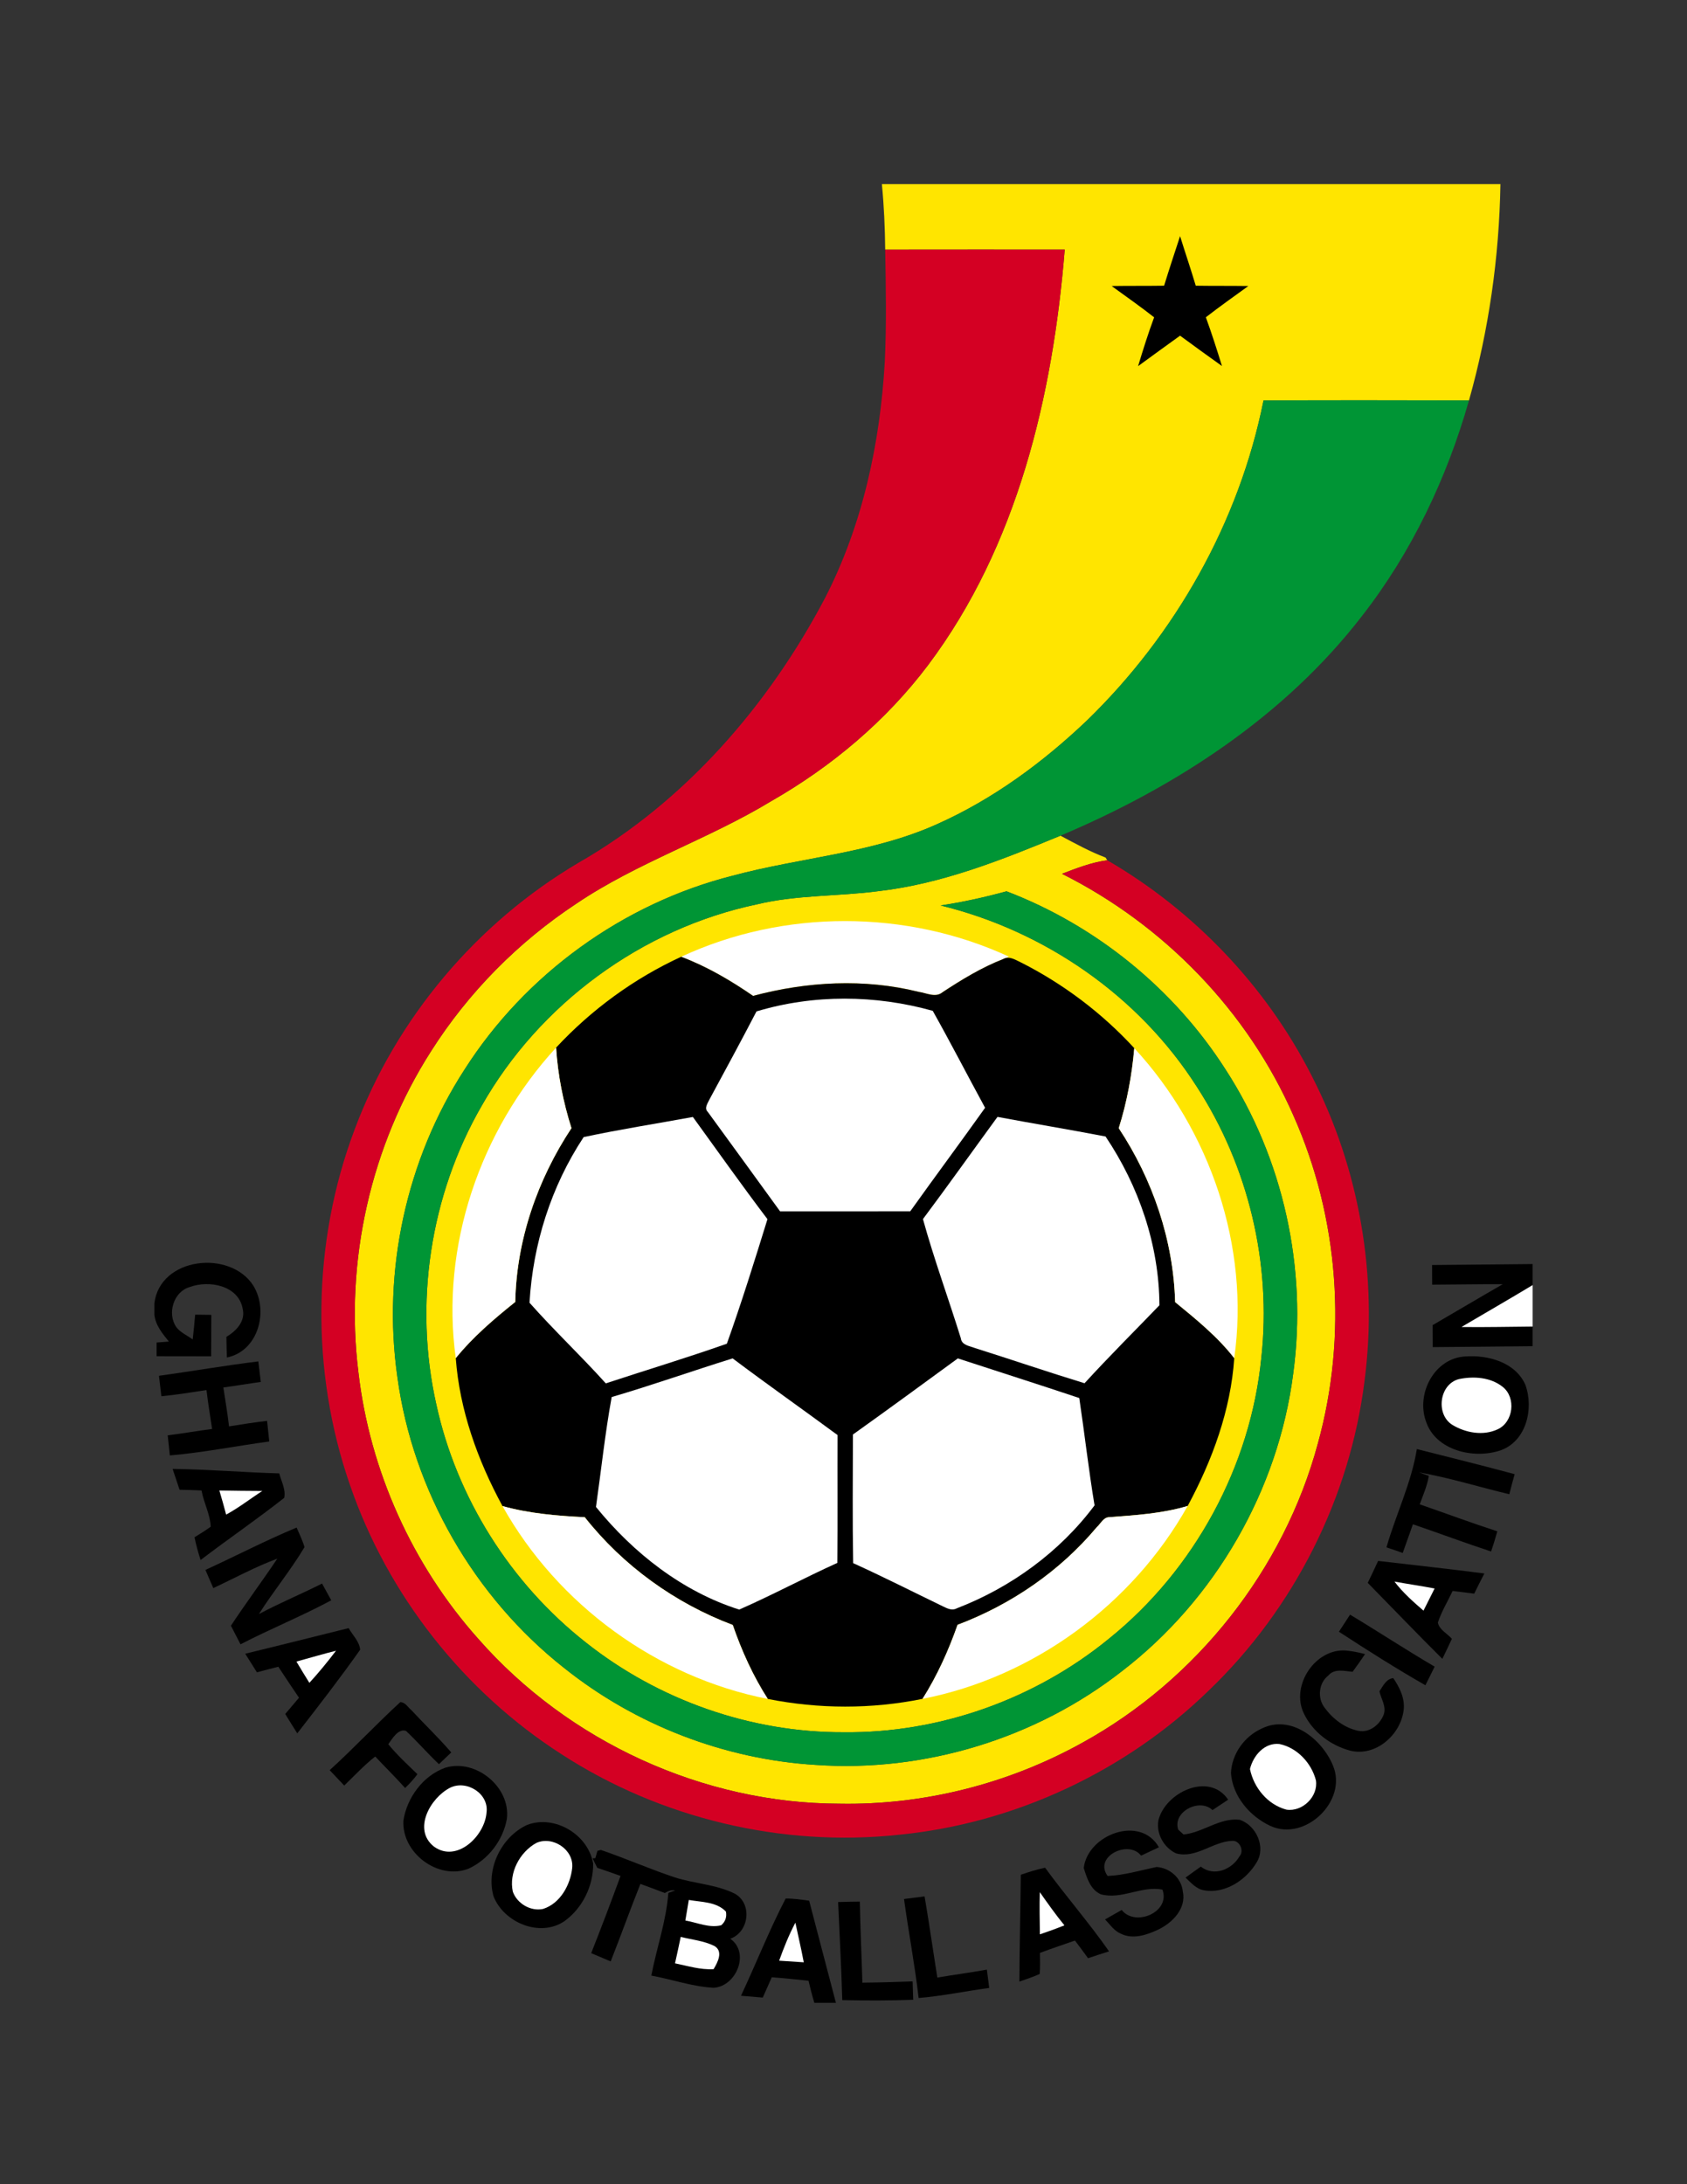 <?xml version="1.0" encoding="utf-8"?>
<!-- Generator: Adobe Illustrator 15.1.0, SVG Export Plug-In . SVG Version: 6.00 Build 0)  -->
<!DOCTYPE svg PUBLIC "-//W3C//DTD SVG 1.1//EN" "http://www.w3.org/Graphics/SVG/1.1/DTD/svg11.dtd">
<svg version="1.1" id="Layer_1" xmlns="http://www.w3.org/2000/svg" xmlns:xlink="http://www.w3.org/1999/xlink" x="0px" y="0px"
	 width="612px" height="792px" viewBox="0 0 612 792" enable-background="new 0 0 612 792" xml:space="preserve">
<rect x="0" y="0" width="612" height="792" fill="#333333" stroke="none"/>
<g>
	<path fill="#FFE500" d="M319.923,66.759h224.396c-0.446,26.48-4.21,52.931-11.409,78.434c-24.842-0.043-49.697-0.115-74.54,0.029
		c-8.821,44.066-31.938,84.885-64.123,116.106c-16.021,15.23-34.124,28.534-54.382,37.558
		c-23.463,10.561-49.555,12.04-74.167,18.678c-39.699,10.057-75.116,35.704-97.142,70.215
		c-21.207,32.686-29.914,73.088-24.382,111.638c5.618,41.192,27.859,79.713,60.503,105.416
		c25.862,20.661,58.147,33.104,91.193,35.13c39.555,2.772,79.956-9.583,111.191-34.023c33.809-25.977,56.71-65.676,62.098-107.987
		c5.159-38.062-3.634-77.874-24.539-110.116c-18.722-29.295-47.013-52.241-79.469-64.641c-7.873,2.155-15.849,3.922-23.907,5.129
		c37.772,9.225,71.954,32.831,92.916,65.704c18.706,28.765,27.154,64.066,23.434,98.176c-3.88,39.54-24.339,77.083-55.272,101.982
		c-26.896,22.012-61.581,34.34-96.351,33.937c-33.621,0.115-67.054-11.652-93.376-32.5c-27.313-21.437-46.926-52.456-54.311-86.379
		c-8.218-36.451-2.255-75.862,16.423-108.218c20.962-37.012,58.175-64.339,99.828-73.09c14.512-3.52,29.525-2.859,44.238-4.813
		c23.018-2.658,44.685-11.352,65.935-20.101c5.358,2.845,10.689,5.79,16.364,7.931c0.159,0.244,0.475,0.733,0.618,0.977
		c-5.704,0.776-11.092,2.859-16.422,4.914c36.953,18.492,67.428,49.856,84.008,87.788c16.48,37.024,19.627,79.755,8.808,118.807
		c-12.313,45.704-43.965,85.646-85.388,108.463c-26.795,14.886-57.499,22.7-88.161,22.127
		c-49.526-0.058-98.333-22.558-130.978-59.714c-23.936-26.781-39.396-61.02-43.534-96.709c-5-40.287,4.468-82.198,26.336-116.408
		c13.52-21.308,31.667-39.641,52.729-53.535c22.127-14.942,47.831-23.304,70.604-37.112c21.983-12.557,41.753-29.152,57.012-49.41
		c32.429-43.19,45.259-97.687,49.555-150.647c-21.71,0-43.42-0.029-65.129,0.015C321.043,82.577,320.699,74.647,319.923,66.759
		L319.923,66.759z"/>
	<path d="M428.099,85.638c1.867,6.005,3.894,11.94,5.689,17.96c6.364,0.1,12.729,0.014,19.079,0.114
		c-5.157,3.736-10.373,7.414-15.416,11.336c2.126,5.819,4.009,11.738,5.847,17.673c-5.114-3.621-10.156-7.314-15.199-11.006
		c-5.102,3.65-10.159,7.357-15.231,11.049c1.797-5.948,3.664-11.868,5.819-17.701c-5.014-3.937-10.259-7.601-15.416-11.351
		c6.351-0.101,12.687-0.014,19.037-0.114C424.147,97.578,426.144,91.615,428.099,85.638L428.099,85.638z"/>
	<path fill="#D40023" d="M321.13,90.509c21.709-0.043,43.419-0.015,65.129-0.015c-4.296,52.96-17.126,107.457-49.555,150.647
		c-15.259,20.258-35.028,36.853-57.012,49.41c-22.773,13.808-48.477,22.17-70.604,37.112c-21.063,13.894-39.21,32.227-52.729,53.535
		c-21.868,34.21-31.336,76.121-26.336,116.408c4.138,35.689,19.598,69.928,43.534,96.709
		c32.644,37.156,81.451,59.656,130.978,59.714c30.662,0.573,61.366-7.241,88.161-22.127c41.423-22.816,73.075-62.759,85.388-108.463
		c10.819-39.052,7.673-81.782-8.808-118.807c-16.58-37.932-47.055-69.296-84.008-87.788c5.33-2.055,10.718-4.138,16.422-4.914
		c31.438,18.262,57.572,45.603,74.081,78.003c17.441,33.793,24.151,72.931,19.268,110.618
		c-5.245,42.486-25.632,82.859-56.553,112.458c-30.143,29.339-70.373,48.132-112.255,52.27
		c-42.572,4.612-86.61-5.892-122.543-29.196c-35.445-22.744-62.946-57.6-76.667-97.442c-14.469-41.522-13.88-88.132,1.695-129.268
		c15.043-40.186,44.282-74.813,81.236-96.58c38.549-22.127,68.808-56.925,89.368-95.992c13.577-26.393,19.942-55.977,21.651-85.474
		C321.632,117.736,321.359,104.115,321.13,90.509L321.13,90.509z"/>
	<path fill="#009535" d="M458.37,145.221c24.843-0.144,49.698-0.072,74.54-0.029c-8.002,28.104-20.76,55.014-38.764,78.104
		c-28.003,36.336-67.558,62.054-109.439,79.727c-21.25,8.75-42.917,17.443-65.935,20.101c-14.712,1.954-29.726,1.293-44.238,4.813
		c-41.653,8.75-78.865,36.078-99.828,73.09c-18.678,32.355-24.641,71.767-16.423,108.218c7.385,33.923,26.998,64.942,54.311,86.379
		c26.322,20.848,59.755,32.615,93.376,32.5c34.77,0.403,69.455-11.925,96.351-33.937c30.934-24.899,51.393-62.442,55.272-101.982
		c3.721-34.109-4.728-69.411-23.434-98.176c-20.962-32.873-55.144-56.479-92.916-65.704c8.059-1.207,16.034-2.974,23.907-5.129
		c32.456,12.399,60.747,35.345,79.469,64.641c20.905,32.242,29.698,72.055,24.539,110.116
		c-5.388,42.312-28.289,82.011-62.098,107.987c-31.235,24.44-71.637,36.796-111.191,34.023
		c-33.046-2.026-65.331-14.469-91.193-35.13c-32.644-25.703-54.885-64.224-60.503-105.416c-5.532-38.55,3.175-78.952,24.382-111.638
		c22.026-34.511,57.442-60.158,97.142-70.215c24.612-6.638,50.704-8.118,74.167-18.678c20.258-9.023,38.361-22.328,54.382-37.558
		C426.432,230.106,449.549,189.287,458.37,145.221L458.37,145.221z"/>
	<path fill="#FFFFFF" d="M247.121,346.931c37.155-17.299,81.725-17.213,118.893-0.043l-2.126,0.891
		c-7.816,3.046-14.985,7.428-21.968,12.012c-2.515,2.112-5.805,0.258-8.621-0.13c-19.742-4.928-40.546-3.764-60.101,1.452
		C265.038,355.494,256.417,350.437,247.121,346.931L247.121,346.931z"/>
	<path d="M201.733,379.877c12.816-13.779,28.29-25.086,45.388-32.946c9.296,3.505,17.917,8.563,26.078,14.181
		c19.554-5.215,40.358-6.379,60.101-1.452c2.816,0.388,6.106,2.242,8.621,0.13c6.982-4.584,14.151-8.966,21.968-12.012
		c2.084-1.221,4.152,0.101,6.063,0.992c15.59,7.816,29.728,18.462,41.537,31.293c-0.861,9.842-2.657,19.598-5.632,29.022
		c12.355,18.664,19.827,40.633,20.46,63.062c7.614,6.249,15.358,12.499,21.437,20.329c-1.264,18.837-7.974,37.055-16.896,53.592
		c-9.267,2.759-18.951,3.363-28.549,4.082c-2.098,0.1-3.032,2.399-4.439,3.634c-13.377,15.963-31.035,28.047-50.489,35.388
		c-3.29,9.354-7.398,18.434-12.701,26.84c-18.491,3.765-37.658,3.707-56.149,0.028c-5.359-8.361-9.468-17.442-12.701-26.811
		c-21.006-7.916-39.771-21.465-53.693-39.079c-10.042-0.49-20.129-1.338-29.842-4.038c-8.994-16.537-15.561-34.785-16.954-53.649
		c6.264-7.716,13.851-14.182,21.581-20.373c0.445-22.443,8.06-44.384,20.388-63.018
		C204.305,399.604,202.365,389.791,201.733,379.877L201.733,379.877z"/>
	<path fill="#FFFFFF" d="M274.434,366.744c20.733-6.235,43.132-6.035,63.938-0.215c6.523,11.609,12.614,23.462,18.994,35.159
		c-8.952,12.586-18.19,24.971-27.156,37.543c-15.731,0.042-31.479,0.027-47.211,0.014c-8.722-12.04-17.486-24.066-26.251-36.092
		c-1.364-1.322-0.014-3.089,0.576-4.396C263.083,388.109,268.859,377.477,274.434,366.744L274.434,366.744z"/>
	<path fill="#FFFFFF" d="M165.339,492.463c-5.618-40.488,8.85-82.645,36.394-112.586c0.632,9.914,2.572,19.727,5.575,29.195
		c-12.328,18.634-19.942,40.574-20.388,63.018C179.19,478.281,171.604,484.747,165.339,492.463L165.339,492.463z"/>
	<path fill="#FFFFFF" d="M411.488,380.063c27.543,29.798,41.982,72.055,36.265,112.413c-6.078-7.83-13.822-14.08-21.437-20.329
		c-0.633-22.429-8.104-44.397-20.46-63.062C408.831,399.661,410.627,389.905,411.488,380.063L411.488,380.063z"/>
	<path fill="#FFFFFF" d="M211.733,412.318c13.132-2.815,26.422-4.87,39.626-7.299c8.98,12.386,17.816,24.872,27.055,37.055
		c-4.684,15.116-9.396,30.273-14.727,45.159c-14.526,5.114-29.281,9.567-43.922,14.382c-8.979-9.972-18.778-19.196-27.672-29.239
		C193.328,451.055,199.951,430.163,211.733,412.318L211.733,412.318z"/>
	<path fill="#FFFFFF" d="M361.862,404.991c13.046,2.443,26.163,4.599,39.209,7.112c12.084,17.988,19.44,39.425,19.54,61.192
		c-9.065,9.411-18.347,18.621-27.168,28.275c-13.334-4.08-26.539-8.591-39.829-12.786c-1.882-0.748-4.755-0.992-5.057-3.55
		c-4.483-14.426-9.712-28.62-13.736-43.189C343.974,429.804,352.839,417.333,361.862,404.991L361.862,404.991z"/>
	<path d="M56,472.621c1.998-16.826,27.543-19.599,35.919-6.409c5.632,9.182,1.796,23.723-9.612,26.021
		c-0.086-2.5-0.13-4.999-0.173-7.485c3.563-2.111,7.012-5.66,5.905-10.2c-1.508-8.435-12.198-10.446-19.109-7.889
		c-5.978,1.638-8.362,9.611-4.986,14.555c1.523,2.012,3.979,2.988,5.963,4.482c0.345-3.002,0.646-5.991,0.89-8.994
		c1.955,0.015,3.909,0.043,5.862,0.072c-0.029,5.015-0.042,10.014-0.058,15.028c-6.594,0-13.189-0.014-19.784-0.029
		c0-1.249,0-3.735,0-4.972c1.48-0.129,2.975-0.229,4.454-0.344c-2.342-2.889-4.856-5.892-5.273-9.741V472.621L56,472.621z"/>
	<path d="M519.521,458.698c12.155-0.086,24.324-0.244,36.479-0.345v7.63c-8.549,5.157-17.198,10.115-25.791,15.186
		c8.593,0.115,17.185-0.1,25.791-0.157v7.127c-12.084,0.085-24.167,0.271-36.235,0.329c-0.029-2.657-0.043-5.316-0.058-7.96
		c8.492-4.928,16.925-9.956,25.445-14.842c-8.535-0.058-17.068,0.131-25.604,0.159C519.535,463.439,519.521,461.069,519.521,458.698
		L519.521,458.698z"/>
	<path fill="#FFFFFF" d="M530.209,481.169c8.593-5.07,17.242-10.028,25.791-15.186v15.028
		C547.394,481.069,538.802,481.284,530.209,481.169L530.209,481.169z"/>
	<path d="M531.489,491.859c8.246-0.617,18.275,2.054,21.882,10.302c3.117,8.606,0.358,20.46-9.038,23.75
		c-9.698,3.29-23.692,0.072-27.098-10.718C513.773,505.235,520.354,492.521,531.489,491.859L531.489,491.859z"/>
	<path d="M57.667,498.871c12.025-1.653,23.994-3.751,36.048-5.216c0.302,2.485,0.589,4.957,0.891,7.442
		c-4.526,0.618-9.038,1.408-13.578,2.012c0.718,4.697,1.509,9.383,2.055,14.108c4.597-0.761,9.181-1.465,13.807-1.997
		c0.273,2.486,0.532,4.972,0.79,7.472c-12.025,1.624-23.965,4.009-36.063,5.057c-0.259-2.427-0.518-4.87-0.776-7.299
		c5.388-0.631,10.732-1.623,16.106-2.298c-0.704-4.697-1.48-9.396-2.04-14.109c-5.445,0.805-10.877,1.724-16.365,2.242
		C58.242,503.813,57.954,501.327,57.667,498.871L57.667,498.871z"/>
	<path fill="#FFFFFF" d="M221.905,506.572c14.727-4.311,29.209-9.454,43.879-14.009c12.558,9.438,25.417,18.477,38.061,27.802
		c-0.071,15.445,0.086,30.904-0.086,46.35c-11.969,5.418-23.563,11.653-35.589,16.926c-20.618-6.522-38.419-20.518-51.968-37.213
		C218.098,533.152,219.491,519.775,221.905,506.572L221.905,506.572z"/>
	<path fill="#FFFFFF" d="M309.419,520.164c12.759-9.095,25.402-18.362,38.062-27.601c14.684,4.799,29.41,9.482,44.052,14.368
		c1.938,12.959,3.39,25.991,5.545,38.922c-12.614,16.896-30.373,29.784-50,37.343c-1.709,0.947-3.405,0.042-4.971-0.704
		c-10.861-5.245-21.624-10.719-32.6-15.69C309.232,551.256,309.392,535.709,309.419,520.164L309.419,520.164z"/>
	<path fill="#FFFFFF" d="M529.276,500.063c5.315-1.107,11.479-0.69,15.876,2.83c4.928,3.894,3.88,12.788-1.854,15.388
		c-5.215,2.429-11.552,1.308-16.336-1.565C520.728,512.951,522.077,501.902,529.276,500.063L529.276,500.063z"/>
	<path d="M514.002,525.438c11.825,3.017,23.693,5.904,35.475,9.108c-0.675,2.399-1.321,4.828-1.938,7.27
		c-10.935-2.614-21.696-5.978-32.774-7.931l3.578,1.278c-0.575,3.578-2.069,6.912-3.304,10.317
		c9.381,3.247,18.691,6.724,28.146,9.784c-0.675,2.457-1.437,4.899-2.256,7.313c-9.512-3.117-18.893-6.638-28.362-9.87
		c-1.234,3.462-2.471,6.925-3.691,10.402c-1.969-0.705-3.938-1.38-5.906-2.026C506.403,549.114,511.991,537.793,514.002,525.438
		L514.002,525.438z"/>
	<path d="M62.624,532.635c12.917,0.159,25.775,1.265,38.678,1.624c0.733,2.873,2.443,5.862,1.811,8.864
		c-9.9,7.787-20.316,14.914-30.345,22.544c-0.862-2.717-1.652-5.46-2.198-8.247c1.982-1.236,3.994-2.443,5.876-3.836
		c-0.187-4.483-2.557-8.692-3.333-13.132c-2.658-0.131-5.316-0.202-7.975-0.26C64.29,537.678,63.472,535.149,62.624,532.635
		L62.624,532.635z"/>
	<path fill="#FFFFFF" d="M79.578,540.466c5.187,0.071,10.374,0.173,15.575,0.173c-4.396,2.83-8.506,6.076-13.118,8.563
		C81.273,546.271,80.439,543.367,79.578,540.466L79.578,540.466z"/>
	<path fill="#FFFFFF" d="M182.293,546.112c9.713,2.7,19.799,3.548,29.842,4.038c13.922,17.614,32.687,31.163,53.693,39.079
		c3.233,9.368,7.342,18.449,12.701,26.811C238.285,608.151,202.308,581.873,182.293,546.112L182.293,546.112z"/>
	<path fill="#FFFFFF" d="M402.308,550.15c9.598-0.719,19.282-1.323,28.549-4.082c-20.015,35.733-55.935,62.083-96.179,69.943
		c5.303-8.406,9.411-17.485,12.701-26.84c19.454-7.341,37.112-19.425,50.489-35.388C399.275,552.55,400.21,550.25,402.308,550.15
		L402.308,550.15z"/>
	<path d="M74.521,569.259c11.063-5.058,21.867-10.704,33.088-15.359c0.992,2.342,2.141,4.642,2.86,7.098
		c-5.015,8.405-11.322,16.006-16.552,24.281c7.471-4.009,15.33-7.241,22.916-11.077c1.106,2.025,2.213,4.052,3.334,6.078
		c-10.747,5.775-22.098,10.345-32.917,15.961c-1.164-2.24-2.313-4.511-3.477-6.751c5.431-8.22,11.336-16.122,16.825-24.311
		c-8.002,2.959-15.503,7.069-23.219,10.675C76.431,573.641,75.454,571.456,74.521,569.259L74.521,569.259z"/>
	<path d="M496.187,573.957c1.278-2.644,2.543-5.302,3.765-7.96c12.845,1.508,25.704,2.889,38.534,4.554
		c-1.249,2.43-2.472,4.856-3.678,7.314c-2.615-0.345-5.229-0.676-7.831-0.978c-1.796,3.822-4.036,7.458-5.358,11.48
		c0.546,2.644,3.42,3.951,5.086,5.876c-1.121,2.429-2.285,4.856-3.463,7.271C514.117,592.434,505.21,583.139,496.187,573.957
		L496.187,573.957z"/>
	<path fill="#FFFFFF" d="M505.871,573.482c4.842,0.905,9.727,1.581,14.568,2.515c-1.351,2.673-2.687,5.359-4.036,8.031
		C512.652,580.781,508.888,577.463,505.871,573.482L505.871,573.482z"/>
	<path d="M485.727,591.672c1.365-2.067,2.701-4.138,4.038-6.191c10.286,6.178,20.315,12.786,30.689,18.851
		c-1.092,2.271-2.255,4.497-3.362,6.752C506.431,604.977,496.015,598.382,485.727,591.672L485.727,591.672z"/>
	<path d="M88.959,599.646c12.529-3.031,25.015-6.192,37.529-9.282c1.408,2.558,3.894,4.799,4.167,7.831
		c-7.284,10.331-15.058,20.331-22.816,30.331c-1.452-2.357-2.946-4.67-4.368-7.027c1.681-1.967,3.333-3.936,5-5.89
		c-2.557-3.735-5.029-7.5-7.514-11.25c-2.586,0.646-5.173,1.351-7.745,2.04C91.791,604.143,90.354,601.902,88.959,599.646
		L88.959,599.646z"/>
	<path fill="#FFFFFF" d="M107.538,602.491c4.785-1.308,9.54-2.73,14.353-3.923c-3.045,4.009-6.25,7.918-9.655,11.639
		C110.655,607.636,109.046,605.092,107.538,602.491L107.538,602.491z"/>
	<path d="M472.954,621.198c-4.784-10.058,4.253-23.635,15.445-22.701c2.299,0.244,4.555,0.675,6.796,1.294
		c-1.451,2.183-2.96,4.31-4.512,6.407c-2.931-0.244-6.594-1.293-8.793,1.351c-3.491,2.673-4.037,8.089-1.437,11.566
		c2.96,4.08,7.255,7.442,12.27,8.477c4.139,0.863,7.933-2.284,9.296-5.991c0.921-2.945-0.99-5.547-1.594-8.305
		c1.278-1.911,2.428-4.539,5.028-4.799c2.271,3.377,4.268,7.299,3.765,11.508c-1.035,9.038-10.188,17.156-19.526,14.757
		C482.609,632.851,476.1,627.907,472.954,621.198L472.954,621.198z"/>
	<path d="M145.209,617.204c1.811,0,2.73,1.839,3.98,2.858c4.799,5.159,9.914,10.029,14.512,15.374
		c-1.494,1.423-2.989,2.83-4.468,4.267c-4.109-3.907-7.831-8.188-11.955-12.082c-2.859-0.891-4.942,2.816-6.422,4.842
		c3.204,3.908,6.94,7.371,10.575,10.862c-1.322,1.81-2.859,3.448-4.468,5.015c-3.506-3.909-7.242-7.601-10.848-11.423
		c-4.037,3.189-7.557,6.954-11.235,10.531c-1.781-1.854-3.549-3.707-5.288-5.574C128.371,633.914,136.474,625.206,145.209,617.204
		L145.209,617.204z"/>
	<path d="M457.797,626.744c10.56-5.157,21.823,3.894,25.761,13.434c5.432,12.815-10.115,27.716-22.701,21.911
		c-7.457-3.478-13.707-10.747-14.296-19.181C446.876,635.94,451.475,629.561,457.797,626.744L457.797,626.744z"/>
	<path fill="#FFFFFF" d="M453.457,641.457c1.179-4.871,5.259-9.67,10.704-9.066c6.436,1.337,11.595,6.882,13.219,13.161
		c0.919,5.862-4.886,11.523-10.704,10.633C459.879,654.374,454.822,648.238,453.457,641.457L453.457,641.457z"/>
	<path d="M161.532,640.983c11.078-3.378,23.807,7.068,22.342,18.577c-1.379,7.745-6.767,14.784-13.937,18.047
		c-11.078,4.252-24.281-5.805-23.592-17.472C147.652,651.787,153.471,643.885,161.532,640.983L161.532,640.983z"/>
	<path fill="#FFFFFF" d="M163.227,648.268c6.048-3.031,14.296,2.14,13.261,9.08c-0.675,8.391-10.761,18.247-19.051,12.242
		C149.606,663.426,156.101,651.945,163.227,648.268L163.227,648.268z"/>
	<path d="M420.225,660.149c2.385-10.173,18.404-17.845,25.315-7.571c-1.896,1.249-3.792,2.515-5.675,3.764
		c-4.728-4.512-14.612,0.676-12.429,7.098c0.489,0.431,1.437,1.308,1.926,1.753c7.04-0.675,13.118-6.178,20.388-5.331
		c5.963,2.013,9.583,9.886,6.12,15.46c-3.793,6.366-11.394,11.452-19.037,10.115c-2.845-0.431-4.783-2.772-6.752-4.612
		c1.838-1.35,3.691-2.657,5.545-3.979c4.757,3.751,11.294,1.078,14.052-3.765c1.811-2.054-0.071-5.963-2.83-5.574
		c-6.982,0.346-13.018,6.509-20.216,4.525C422.278,669.991,419.391,664.948,420.225,660.149L420.225,660.149z"/>
	<path d="M191.215,661.729c10.029-3.821,22.241,3.521,23.966,14.052c0.086,8.075-3.894,16.222-10.532,20.921
		c-8.865,5.904-21.868,0.416-25.603-9.081C176.201,677.649,181.905,666.025,191.215,661.729L191.215,661.729z"/>
	<path d="M393.155,677.348c1.407-12.126,20.532-19.367,27.27-7.514c-2.155,1.006-4.295,2.04-6.466,3.03
		c-4.555-5.89-17.313,0.331-12.14,7.372c6.049-0.26,11.882-2.041,17.772-3.262c4.857,0.373,8.966,3.965,9.511,8.894
		c1.322,6.235-3.806,11.364-8.964,13.836c-4.14,1.926-9.139,3.635-13.507,1.465c-2.471-0.99-3.951-3.361-5.747-5.172
		c2.013-1.135,4.023-2.284,6.035-3.435c4.941,6.279,17.845,0.734,14.77-7.385c-7.558-1.479-14.77,3.735-22.313,1.711
		C395.568,685.222,394.305,680.969,393.155,677.348L393.155,677.348z"/>
	<path fill="#FFFFFF" d="M194.549,668.268c5.948-2.687,13.707,2.428,13.031,9.052c-0.661,6.178-4.339,12.888-10.575,14.87
		c-4.512,0.963-9.425-1.953-10.963-6.25C184.534,679.102,188.543,671.586,194.549,668.268L194.549,668.268z"/>
	<path d="M216.733,671.126l1.235-0.33c9.023,3.089,17.773,6.94,26.825,9.957c7.126,2.284,14.942,2.528,21.695,5.862
		c6.552,3.534,5.302,13.98-1.581,16.38c7.271,5.028,2.228,17.326-6.049,17.787c-7.687-0.431-15.028-3.032-22.572-4.426
		c1.911-10.014,5.431-19.785,6.164-29.972l2.457-0.891c-1.351-0.316-2.586,0.244-3.736,0.92c-2.945-1.121-5.891-2.242-8.85-3.304
		c-3.707,9.323-7.099,18.764-10.776,28.103c-2.356-1.021-4.713-1.982-7.07-2.988c3.665-9.296,7.213-18.621,10.647-28.004
		c-2.816-0.99-5.618-2.011-8.448-2.931c-0.575-1.163-1.135-2.313-1.696-3.447l0.992-0.058L216.733,671.126L216.733,671.126z"/>
	<path d="M370.324,679.79c2.889-1.006,5.805-1.896,8.809-2.558c7.485,10.302,15.92,19.9,23.203,30.345
		c-2.558,0.79-5.101,1.624-7.629,2.473c-1.565-2.155-3.133-4.297-4.741-6.395c-4.238,1.495-8.507,2.888-12.702,4.483
		c0.016,2.528,0.131,5.086-0.086,7.629c-2.385,1.106-4.899,1.867-7.37,2.772C369.865,705.624,370.195,692.707,370.324,679.79
		L370.324,679.79z"/>
	<path fill="#FFFFFF" d="M377.206,686.097c2.89,4.082,5.763,8.177,8.938,12.042c-2.932,1.177-5.893,2.255-8.895,3.261
		C377.164,696.299,377.077,691.199,377.206,686.097L377.206,686.097z"/>
	<path d="M285.009,688.425c2.859-0.042,5.704,0.389,8.534,0.776c3.189,12.356,6.495,24.685,9.712,37.04h-7.83
		c-0.819-2.644-1.465-5.345-2.112-8.018c-4.439-0.444-8.879-0.934-13.333-1.264c-1.078,2.457-2.155,4.913-3.261,7.37
		c-2.645-0.229-5.273-0.444-7.902-0.66C274.305,711.959,279.061,699.891,285.009,688.425L285.009,688.425z"/>
	<path d="M327.954,688.598c2.485-0.33,4.972-0.647,7.456-0.963c1.682,9.785,3.061,19.627,4.628,29.44
		c5.976-1.021,12.011-1.796,17.974-2.888c0.288,2.213,0.56,4.425,0.848,6.652c-8.549,1.148-17.012,2.931-25.604,3.649
		C331.876,712.463,329.592,700.58,327.954,688.598L327.954,688.598z"/>
	<path fill="#FFFFFF" d="M248.629,696.385c0.403-2.499,0.833-4.972,1.25-7.456c4.554,0.817,10.057,0.604,13.477,4.238
		c0.359,1.968-0.215,3.62-1.709,4.942C257.265,699.201,252.896,697.118,248.629,696.385L248.629,696.385z"/>
	<path d="M304.046,689.689c2.615-0.086,5.244-0.144,7.874-0.157c0.187,9.798,0.646,19.597,0.933,29.396
		c6.078-0.058,12.157-0.244,18.22-0.475c0.071,2.227,0.143,4.439,0.215,6.666c-8.577,0.331-17.154,0.317-25.732,0.129
		C305.224,713.382,304.563,701.543,304.046,689.689L304.046,689.689z"/>
	<path fill="#FFFFFF" d="M288.543,697.175c1.02,4.784,2.14,9.555,3.045,14.368c-2.988-0.188-5.963-0.388-8.937-0.589
		C284.333,706.256,286.201,701.6,288.543,697.175L288.543,697.175z"/>
	<path fill="#FFFFFF" d="M244.879,711.917c0.689-3.204,1.422-6.38,2.069-9.583c4.095,1.02,8.448,1.407,12.27,3.318
		c3.248,1.969,1.106,5.947-0.344,8.376C254.089,714.316,249.506,712.851,244.879,711.917L244.879,711.917z"/>
</g>
</svg>
